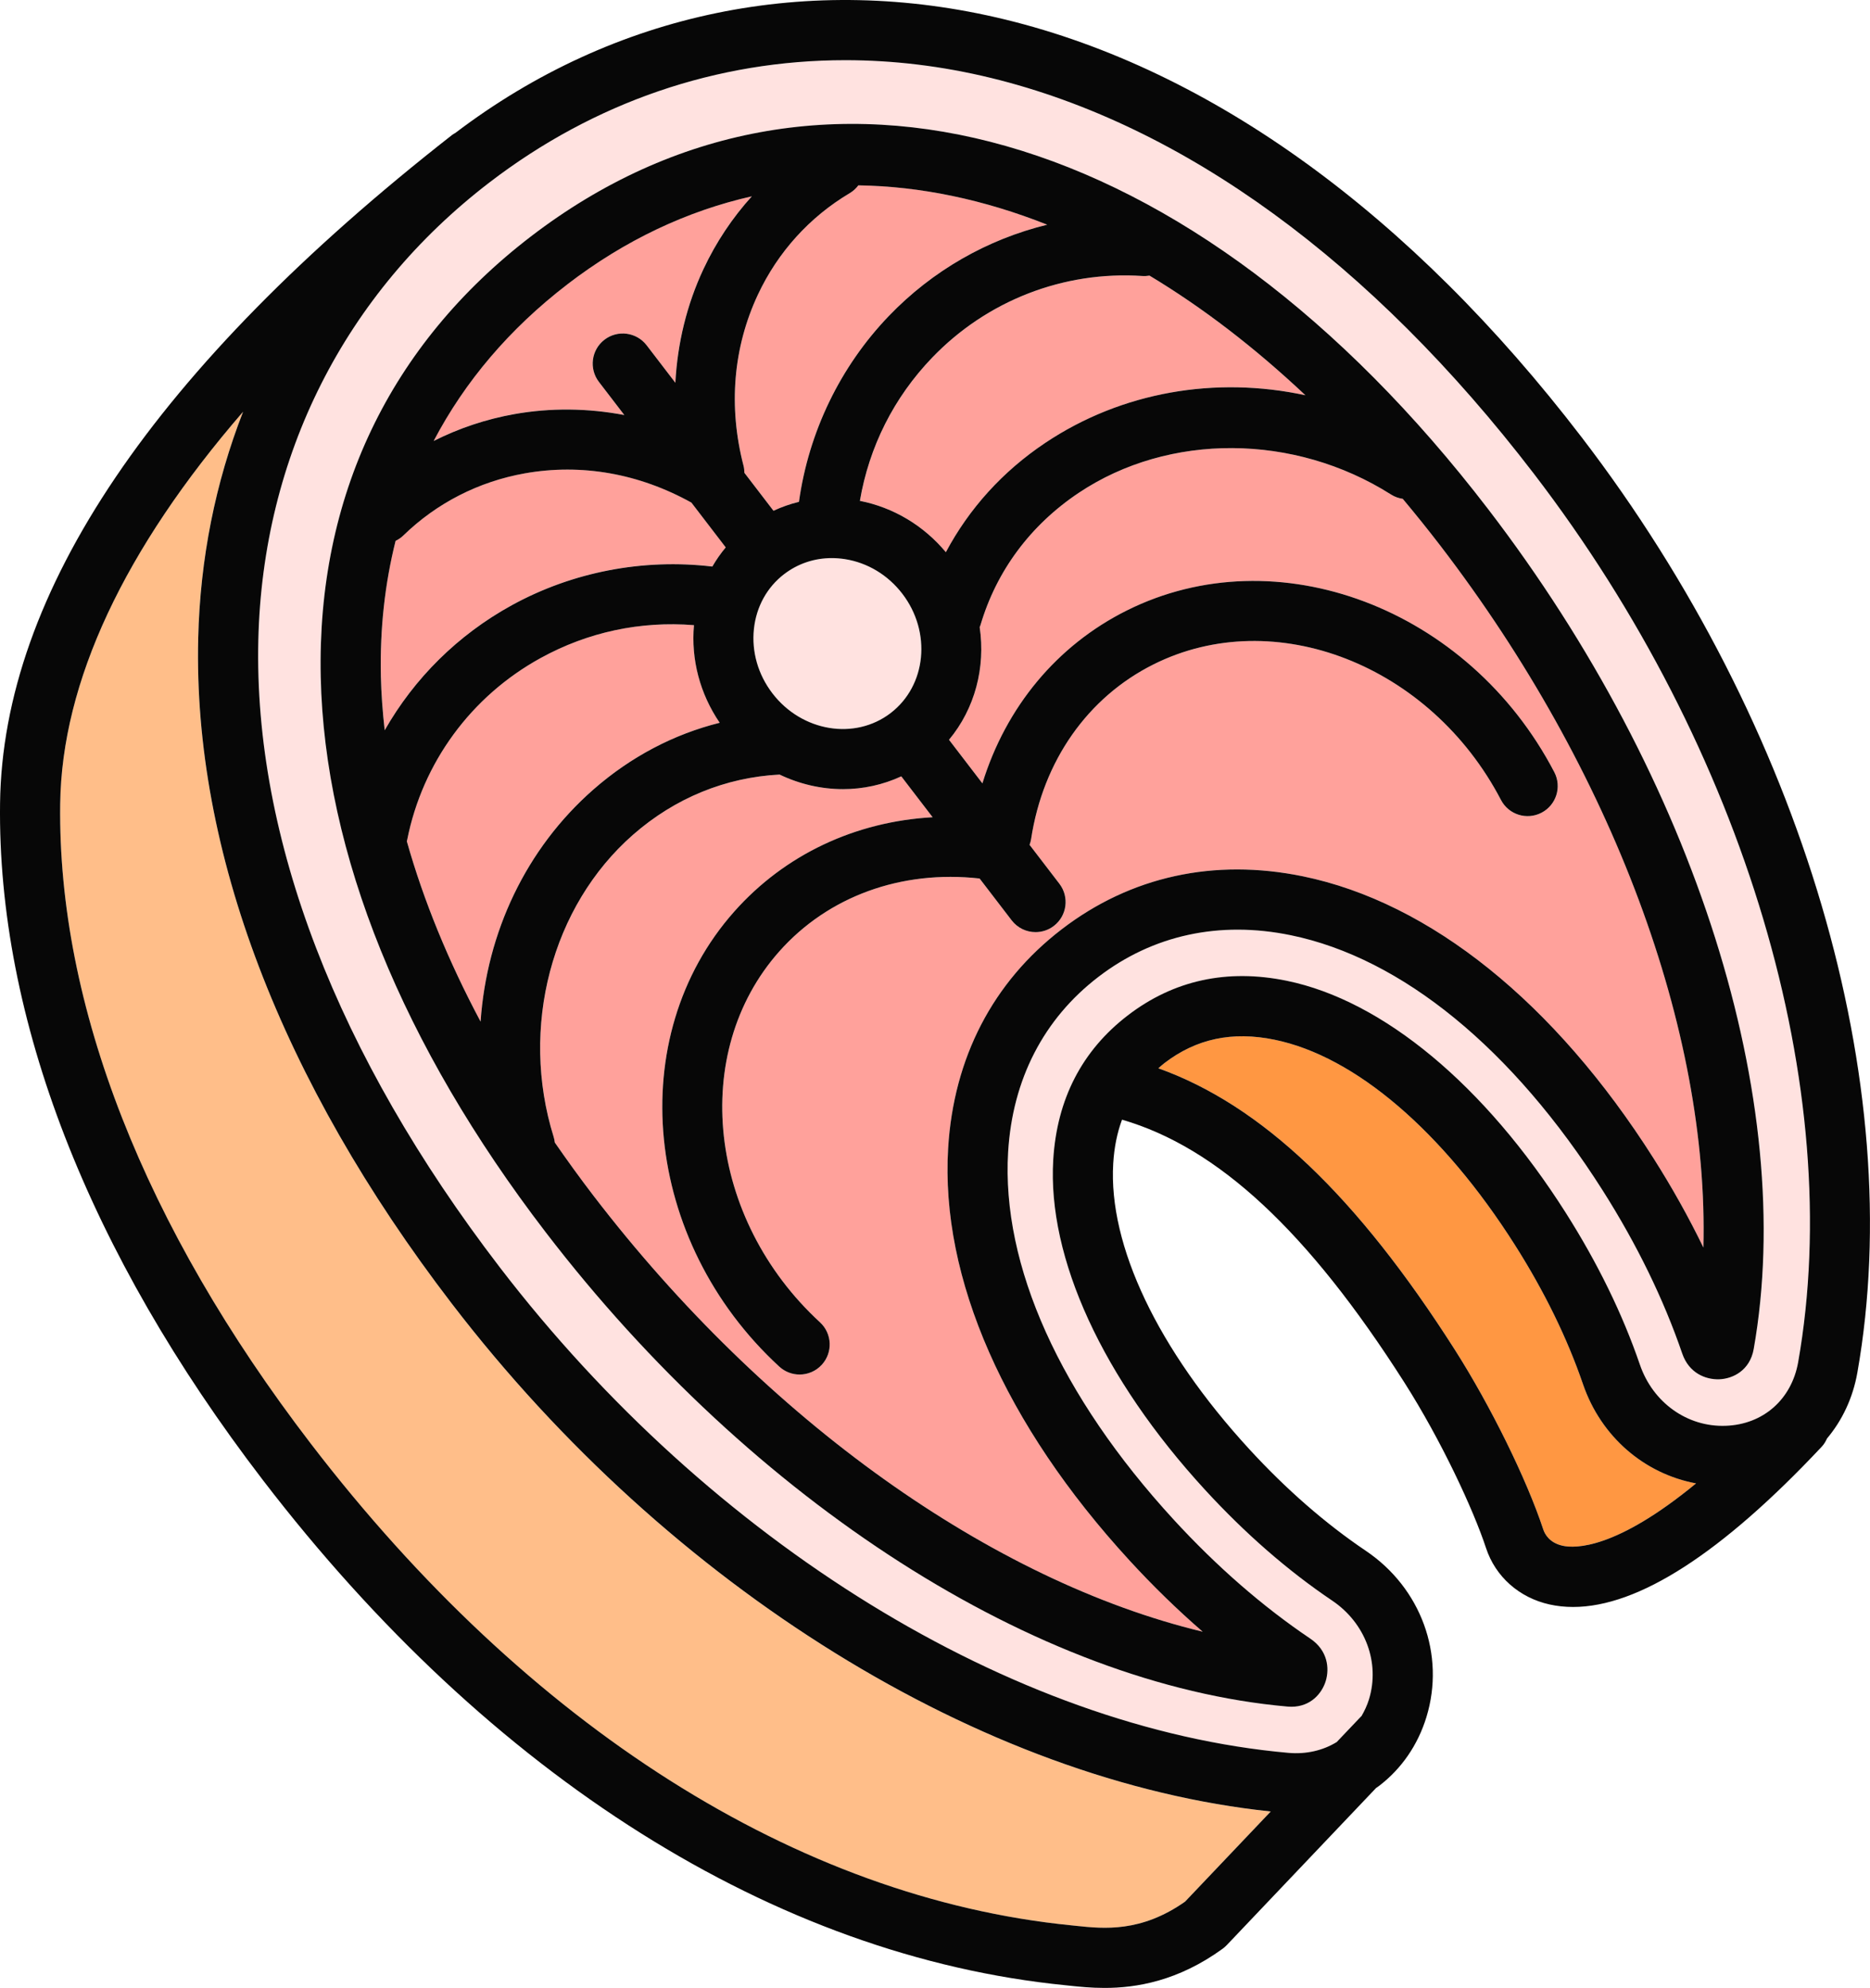 <svg xmlns="http://www.w3.org/2000/svg" width="1016.23" height="1080" viewBox="0 0 1016.23 1080"><g id="a"/><g id="b"><g id="c"><g id="d"><g><path d="M404.05 252.96c.34 1.3.46 2.6.48 3.89l15.81 20.62c4.45-2.07 9.08-3.7 13.84-4.85 5.27-37.87 22.4-73.43 48.81-100.93 23.76-24.75 53.68-41.72 86.1-49.64-34.46-13.67-68.92-20.87-102.63-21.37-1.25 1.68-2.84 3.15-4.75 4.28-21.78 12.95-39 31.99-49.82 55.08-13.44 28.68-16.15 60.81-7.83 92.92z" fill="#ffa19b"/><path d="M459.17 303.76c-2.4-.38-4.78-.56-7.14-.56-9.44.0-18.44 2.99-25.88 8.7h-.01c-9.3 7.15-15.14 17.72-16.42 29.79-1.32 12.38 2.26 24.82 10.08 35.02 15.96 20.81 44.76 25.61 64.23 10.68 19.46-14.92 22.31-43.99 6.35-64.8-7.82-10.2-18.9-16.89-31.2-18.82z" fill="#ffe2e0"/><path d="M339.26 225.46l-13.81-18.01c-5.49-7.16-4.14-17.42 3.02-22.91 7.16-5.49 17.42-4.13 22.91 3.02l15.62 20.37c1.12-21.47 6.23-42.47 15.27-61.76 6.82-14.56 15.69-27.85 26.29-39.54-35.11 7.93-68.84 23.73-100.23 47.8-31.43 24.1-55.73 52.77-72.71 85.12 13.73-6.91 28.47-11.86 43.89-14.6 19.68-3.5 39.93-3.25 59.73.5z" fill="#ffa19b"/><path d="M245.54 708.26c-92.9-121.16-140.57-246.12-137.84-361.38 1.03-43.46 9.42-84.86 24.4-123.2-64.61 74.65-98.55 146.83-99.4 213.11-1.39 109.35 45.67 229.49 136.09 347.42 118.14 154.07 264.98 247.05 413.47 261.82l2.67.28c14.84 1.55 35.09 3.68 59.08-13.19l46.53-48.95c-156.74-16.38-326.64-121.5-445.02-275.89z" fill="#ffbe89"/><path d="M860.25 751.97c-8.57-25-20.99-50.41-36.93-75.52-39.32-61.95-86.93-102.62-130.64-111.59-23.01-4.73-42.59-.56-59.89 12.7-1.17.9-2.21 1.87-3.3 2.81 56.08 20.07 107.84 69.32 161.16 152.97 19.35 30.36 39.08 70.45 47.99 97.49.88 2.66 3.41 7.35 10.55 8.93 6.84 1.51 28.98 1.99 72.52-33.86-28.12-5.24-51.65-25.33-61.45-53.93z" fill="#ff9742"/><path d="M467.31 272.11c18.24 3.6 34.6 13.37 46.72 27.89 12.58-23.64 30.82-43.89 54.06-59.42 41.56-27.77 92.61-36.38 141.33-25.84-27.65-26.03-56.05-47.76-84.74-65.01-1.24.21-2.51.31-3.82.22-42.77-2.84-84.45 13.32-114.29 44.39-20.8 21.66-34.22 48.35-39.24 77.77z" fill="#ffa19b"/><path d="M278.05 328.83c33.09-18.19 71.46-25.53 109.06-21.06 2.13-3.67 4.55-7.15 7.28-10.41l-18.66-24.34c-28.52-15.82-59.76-21.34-90.49-15.89-25.1 4.46-47.97 16.16-66.11 33.82-1.25 1.22-2.67 2.12-4.15 2.86-5.8 23.13-8.55 47.58-8 73.24.21 9.77.96 19.67 2.09 29.65 16.06-28.21 39.74-51.8 68.99-67.88z" fill="#ffa19b"/><path d="M538.53 42.37c-26.53-6.46-53.04-9.65-79.15-9.65-69.52.0-136.27 22.62-193.42 66.44-78.61 60.28-123.22 148.53-125.58 248.5-2.55 107.72 42.79 225.54 131.1 340.72 114.72 149.61 279.03 250.75 428.81 263.95 9.47.83 18.59-1.25 26.12-5.88l13.07-13.74c.11-.12.25-.2.37-.31 1.65-2.84 3.08-5.85 4.09-9.12 6.1-19.94-1.93-41.51-19.99-53.67-24.04-16.19-47.31-36.47-69.17-60.27-55.59-60.54-85.63-125.85-82.42-179.19 1.98-32.99 15.63-59.4 40.55-78.51 24.93-19.11 53.99-25.43 86.35-18.78 52.35 10.74 107.63 56.7 151.66 126.1 17.31 27.28 30.85 55.01 40.25 82.44 7.06 20.6 25.72 34 46.64 33.23 20.34-.7 35.79-14.29 39.38-34.6 26.12-148.07-28.92-333-143.63-482.62-88.32-115.18-190.34-189.53-295.03-215.02zm414.52 690.5c-2.06 11.75-11.41 16.23-18.79 16.49-7.3.21-16.38-3.29-20.06-14-10.13-29.57-24.66-59.36-43.2-88.56-48.89-77.04-109.11-126.3-169.57-138.71-38.69-7.94-74.85-.11-104.54 22.67-29.7 22.77-46.65 55.65-49.02 95.08-3.7 61.6 28.24 132.55 89.96 199.76 23.4 25.48 48.4 47.25 74.31 64.69 9.39 6.37 10.45 16.05 8.33 23-2.05 6.65-8.12 13.97-18.68 13.97-.69.0-1.41-.03-2.14-.1-135.93-11.98-290.41-110.73-403.11-257.72-77.91-101.61-120.17-205.92-122.23-301.66-2.09-97.66 37.38-180.4 114.16-239.27 155.58-119.29 359.82-61.14 520.31 148.16 112.71 146.99 167.99 321.8 144.28 456.2z" fill="#ffe2e0"/><path d="M322.49 428.9c20.28-17.76 43.57-30 68.62-36.25-10.71-15.73-15.65-34.32-13.98-53.03-29.04-2.34-57.59 3.7-83.33 17.86-37.75 20.75-64.18 56.78-72.53 98.85-.05.23-.14.44-.19.66 9.09 32.17 22.51 64.98 40.09 98.01 3.33-48.41 24.64-93.99 61.32-126.11z" fill="#ffa19b"/><path d="M762.33 271.01c-2.2-.32-4.37-1.07-6.37-2.34-52.52-33.29-120.72-33.66-169.71-.92-26.25 17.54-44.72 42.4-53.42 71.91-.11.38-.28.71-.42 1.07 3.23 21.84-2.52 44.21-16.67 61.18l18.15 23.68c12.79-41.42 40.41-74.89 78.36-93.87 81.59-40.8 185.86-1.42 232.43 87.76 4.18 8 1.08 17.87-6.92 22.05-8.01 4.17-17.88 1.08-22.05-6.92-38.37-73.49-123.08-106.53-188.84-73.65-35.79 17.89-60.03 52.46-66.5 94.83-.17 1.12-.47 2.18-.85 3.2l16.21 21.14c5.49 7.16 4.14 17.42-3.02 22.91-2.97 2.27-6.46 3.37-9.93 3.37-4.91.0-9.76-2.2-12.98-6.4l-17.43-22.73s-.02.0-.03.0c-42.59-4.75-82.27 9.7-108.84 39.62-48.81 54.97-38.88 145.36 22.13 201.49 6.64 6.11 7.07 16.45.96 23.09-3.22 3.5-7.62 5.28-12.03 5.28-3.95.0-7.92-1.43-11.06-4.31-74.05-68.12-85.01-179.03-24.44-247.24 27.48-30.95 65.72-48.86 107.78-51.22l-17.03-22.21c-10.04 4.63-20.82 6.95-31.65 6.95-11.79.0-23.6-2.71-34.49-7.92-29.36 1.53-56.84 12.72-79.63 32.68-44.33 38.82-61.67 104.78-43.16 164.14.32 1.02.52 2.06.63 3.08 6.68 9.62 13.61 19.24 20.97 28.84 93.75 122.27 216.76 209.39 331.12 236.93-13.69-11.85-26.99-24.8-39.83-38.77-67.77-73.8-102.75-153.29-98.51-223.83 2.95-49.18 24.31-90.34 61.76-119.05 37.44-28.71 82.75-38.64 131-28.75 69.22 14.21 136.91 68.62 190.59 153.22 10.16 16.01 19.21 32.21 27.1 48.49 3.06-117.65-49.15-258.99-142.87-381.23-6.75-8.81-13.59-17.3-20.5-25.54z" fill="#ffa19b"/></g><path d="M288.46 128.5c-76.77 58.87-116.25 141.6-114.16 239.27 2.05 95.74 44.32 200.06 122.23 301.66 112.71 146.99 267.18 245.75 403.11 257.72.73.07 1.45.1 2.14.1 10.57.0 16.64-7.33 18.68-13.97 2.12-6.95 1.06-16.63-8.33-23-25.9-17.44-50.91-39.21-74.31-64.69-61.71-67.21-93.66-138.15-89.96-199.76 2.37-39.43 19.32-72.31 49.02-95.08 29.7-22.78 65.85-30.61 104.54-22.67 60.46 12.41 120.67 61.67 169.57 138.71 18.53 29.2 33.06 58.99 43.2 88.56 3.68 10.71 12.75 14.21 20.06 14 7.38-.26 16.73-4.73 18.79-16.49 23.71-134.4-31.58-309.21-144.28-456.2C648.27 67.36 444.04 9.2 288.46 128.5zm332.39 21.45c1.31.09 2.58-.01 3.82-.22 28.7 17.25 57.09 38.97 84.74 65.01-48.72-10.53-99.76-1.93-141.33 25.84-23.23 15.52-41.47 35.78-54.06 59.42-12.12-14.52-28.48-24.29-46.72-27.89 5.03-29.42 18.44-56.11 39.24-77.77 29.84-31.07 71.52-47.24 114.29-44.39zm-136.83 237.44c-19.47 14.92-48.27 10.13-64.23-10.68-7.83-10.2-11.4-22.64-10.08-35.02 1.29-12.07 7.12-22.64 16.42-29.78h.02c7.45-5.72 16.44-8.71 25.88-8.71 2.36.0 4.74.19 7.14.56 12.3 1.94 23.38 8.62 31.2 18.82 15.96 20.81 13.11 49.89-6.35 64.8zm-22.31-282.41c1.91-1.14 3.5-2.61 4.75-4.28 33.71.5 68.18 7.7 102.63 21.37-32.43 7.92-62.34 24.89-86.1 49.64-26.41 27.5-43.54 63.06-48.81 100.93-4.76 1.15-9.39 2.78-13.84 4.85l-15.81-20.62c-.02-1.29-.14-2.59-.48-3.89-8.32-32.11-5.61-64.24 7.83-92.92 10.82-23.08 28.05-42.13 49.82-55.08zm-153.36 49.47c31.39-24.07 65.12-39.87 100.23-47.8-10.6 11.69-19.46 24.97-26.29 39.54-9.04 19.28-14.15 40.29-15.27 61.76l-15.62-20.37c-5.5-7.16-15.76-8.51-22.91-3.02-7.16 5.49-8.51 15.75-3.02 22.91l13.81 18.01c-19.8-3.75-40.05-4-59.73-.5-15.43 2.74-30.17 7.69-43.89 14.6 16.98-32.36 41.27-61.02 72.71-85.12zm-101.37 212.63c-.55-25.65 2.21-50.11 8-73.24 1.48-.74 2.9-1.64 4.15-2.86 18.15-17.67 41.01-29.36 66.11-33.82 30.73-5.45 61.97.07 90.49 15.89l18.66 24.34c-2.73 3.26-5.16 6.74-7.28 10.41-37.6-4.46-75.97 2.87-109.06 21.06-29.25 16.08-52.93 39.67-68.99 67.88-1.13-9.98-1.88-19.88-2.09-29.65zm14.1 89.93c.06-.23.15-.43.19-.66 8.34-42.07 34.78-78.1 72.53-98.85 25.73-14.15 54.28-20.19 83.33-17.86-1.67 18.71 3.27 37.29 13.98 53.03-25.05 6.25-48.34 18.49-68.62 36.25-36.67 32.12-57.99 77.69-61.32 126.11-17.59-33.03-31.01-65.84-40.09-98.01zm704.62 220.78c-7.89-16.28-16.94-32.48-27.1-48.49-53.69-84.6-121.37-139.01-190.59-153.22-48.25-9.89-93.56.04-131 28.75-37.45 28.71-58.8 69.88-61.76 119.05-4.24 70.53 30.74 150.02 98.51 223.83 12.83 13.97 26.14 26.92 39.83 38.77-114.36-27.53-237.36-114.65-331.12-236.93-7.36-9.6-14.29-19.22-20.97-28.84-.11-1.03-.31-2.06-.63-3.08-18.52-59.35-1.18-125.32 43.16-164.14 22.8-19.96 50.27-31.15 79.63-32.68 10.89 5.21 22.7 7.92 34.49 7.92 10.83.0 21.61-2.32 31.65-6.95l17.03 22.21c-42.06 2.36-80.3 20.27-107.78 51.22-60.57 68.21-49.6 179.12 24.44 247.24 3.14 2.89 7.11 4.31 11.06 4.31 4.41.0 8.81-1.78 12.03-5.28 6.11-6.64 5.68-16.98-.96-23.09-61.01-56.13-70.94-146.51-22.13-201.49 26.57-29.92 66.25-44.36 108.84-39.62.01.0.02.0.03.0l17.43 22.73c3.22 4.19 8.07 6.4 12.98 6.4 3.47.0 6.97-1.1 9.93-3.37 7.16-5.49 8.51-15.75 3.02-22.91l-16.21-21.14c.38-1.02.68-2.08.85-3.2 6.47-42.38 30.71-76.94 66.5-94.83 65.76-32.88 150.47.17 188.84 73.65 4.17 8 14.04 11.09 22.05 6.92 8-4.18 11.1-14.05 6.92-22.05-46.57-89.18-150.84-128.56-232.43-87.76-37.95 18.97-65.57 52.45-78.36 93.87l-18.15-23.68c14.14-16.97 19.9-39.34 16.67-61.18.13-.36.31-.7.42-1.07 8.7-29.5 27.17-54.37 53.42-71.91 48.99-32.74 117.19-32.37 169.71.92 2 1.27 4.17 2.02 6.37 2.34 6.9 8.24 13.74 16.73 20.5 25.54 93.72 122.23 145.93 263.58 142.87 381.23z" fill="#070707"/><path d="M546.27 10.61c-106.38-25.9-212.4-4-298.77 61.58-.63.37-1.27.72-1.87 1.18C84.12 199.72 1.49 321.86.03 436.38-1.45 553.14 47.94 680.29 142.86 804.1c123.69 161.31 278.6 258.78 436.18 274.46l2.5.26c5.04.53 11.37 1.19 18.7 1.19 17.19.0 39.87-3.65 64.16-21.27.81-.59 1.56-1.24 2.25-1.97l81.15-85.37c.58-.42 1.19-.8 1.76-1.24h0c12.14-9.31 21-22.21 25.62-37.32 10.34-33.79-2.91-70.09-32.98-90.34-21.91-14.76-43.23-33.35-63.36-55.27-49.62-54.04-76.55-110.58-73.87-155.12.52-8.69 2.11-16.6 4.78-23.81 52.18 15.15 101.16 60.78 153.33 142.61 20.13 31.58 37.63 69.26 44.5 90.15 5.11 15.52 18.02 26.97 34.53 30.62 4.11.91 8.37 1.36 12.79 1.36 35.42.0 80.76-29.19 135.04-87.01 1.28-1.36 2.21-2.91 2.93-4.52 8.25-9.82 14.06-21.98 16.5-35.82 27.66-156.81-29.77-351.53-149.88-508.19C766.6 116.34 658.28 37.88 546.27 10.61zm97.77 1022.5c-23.99 16.87-44.24 14.74-59.08 13.19l-2.67-.28c-148.49-14.77-295.34-107.75-413.47-261.82C78.38 666.28 31.32 546.14 32.71 436.79c.84-66.28 34.79-138.45 99.4-213.11-14.98 38.34-23.37 79.74-24.4 123.2-2.73 115.26 44.94 240.22 137.84 361.38 118.39 154.39 288.29 259.52 445.02 275.89l-46.53 48.95zm205.15-193.34c-7.14-1.58-9.68-6.27-10.55-8.93-8.91-27.04-28.64-67.13-47.99-97.49-53.32-83.65-105.07-132.9-161.16-152.97 1.09-.94 2.13-1.91 3.3-2.81 17.31-13.27 36.88-17.43 59.89-12.7 43.71 8.97 91.33 49.64 130.64 111.59 15.94 25.11 28.36 50.52 36.93 75.52 9.8 28.6 33.34 48.69 61.45 53.93-43.54 35.85-65.68 35.38-72.52 33.86zm128.01-99.76c-3.59 20.31-19.05 33.89-39.38 34.6-20.92.77-39.59-12.63-46.64-33.23-9.4-27.43-22.94-55.16-40.25-82.44-44.04-69.39-99.32-115.35-151.66-126.1-32.36-6.64-61.42-.33-86.35 18.78-24.92 19.11-38.56 45.53-40.55 78.51-3.21 53.34 26.84 118.65 82.42 179.19 21.86 23.81 45.13 44.08 69.17 60.27 18.06 12.16 26.09 33.73 19.99 53.67-1 3.27-2.44 6.28-4.09 9.12-.12.11-.25.2-.37.31l-13.07 13.74c-7.53 4.63-16.65 6.7-26.12 5.88-149.78-13.2-314.1-114.34-428.81-263.95-88.32-115.18-133.65-233-131.1-340.72 2.37-99.97 46.97-188.22 125.58-248.5 57.15-43.82 123.9-66.44 193.42-66.44 26.11.0 52.62 3.19 79.15 9.65 104.69 25.49 206.71 99.84 295.03 215.02 114.72 149.61 169.75 334.54 143.63 482.62z" fill="#070707"/></g></g></g></svg>